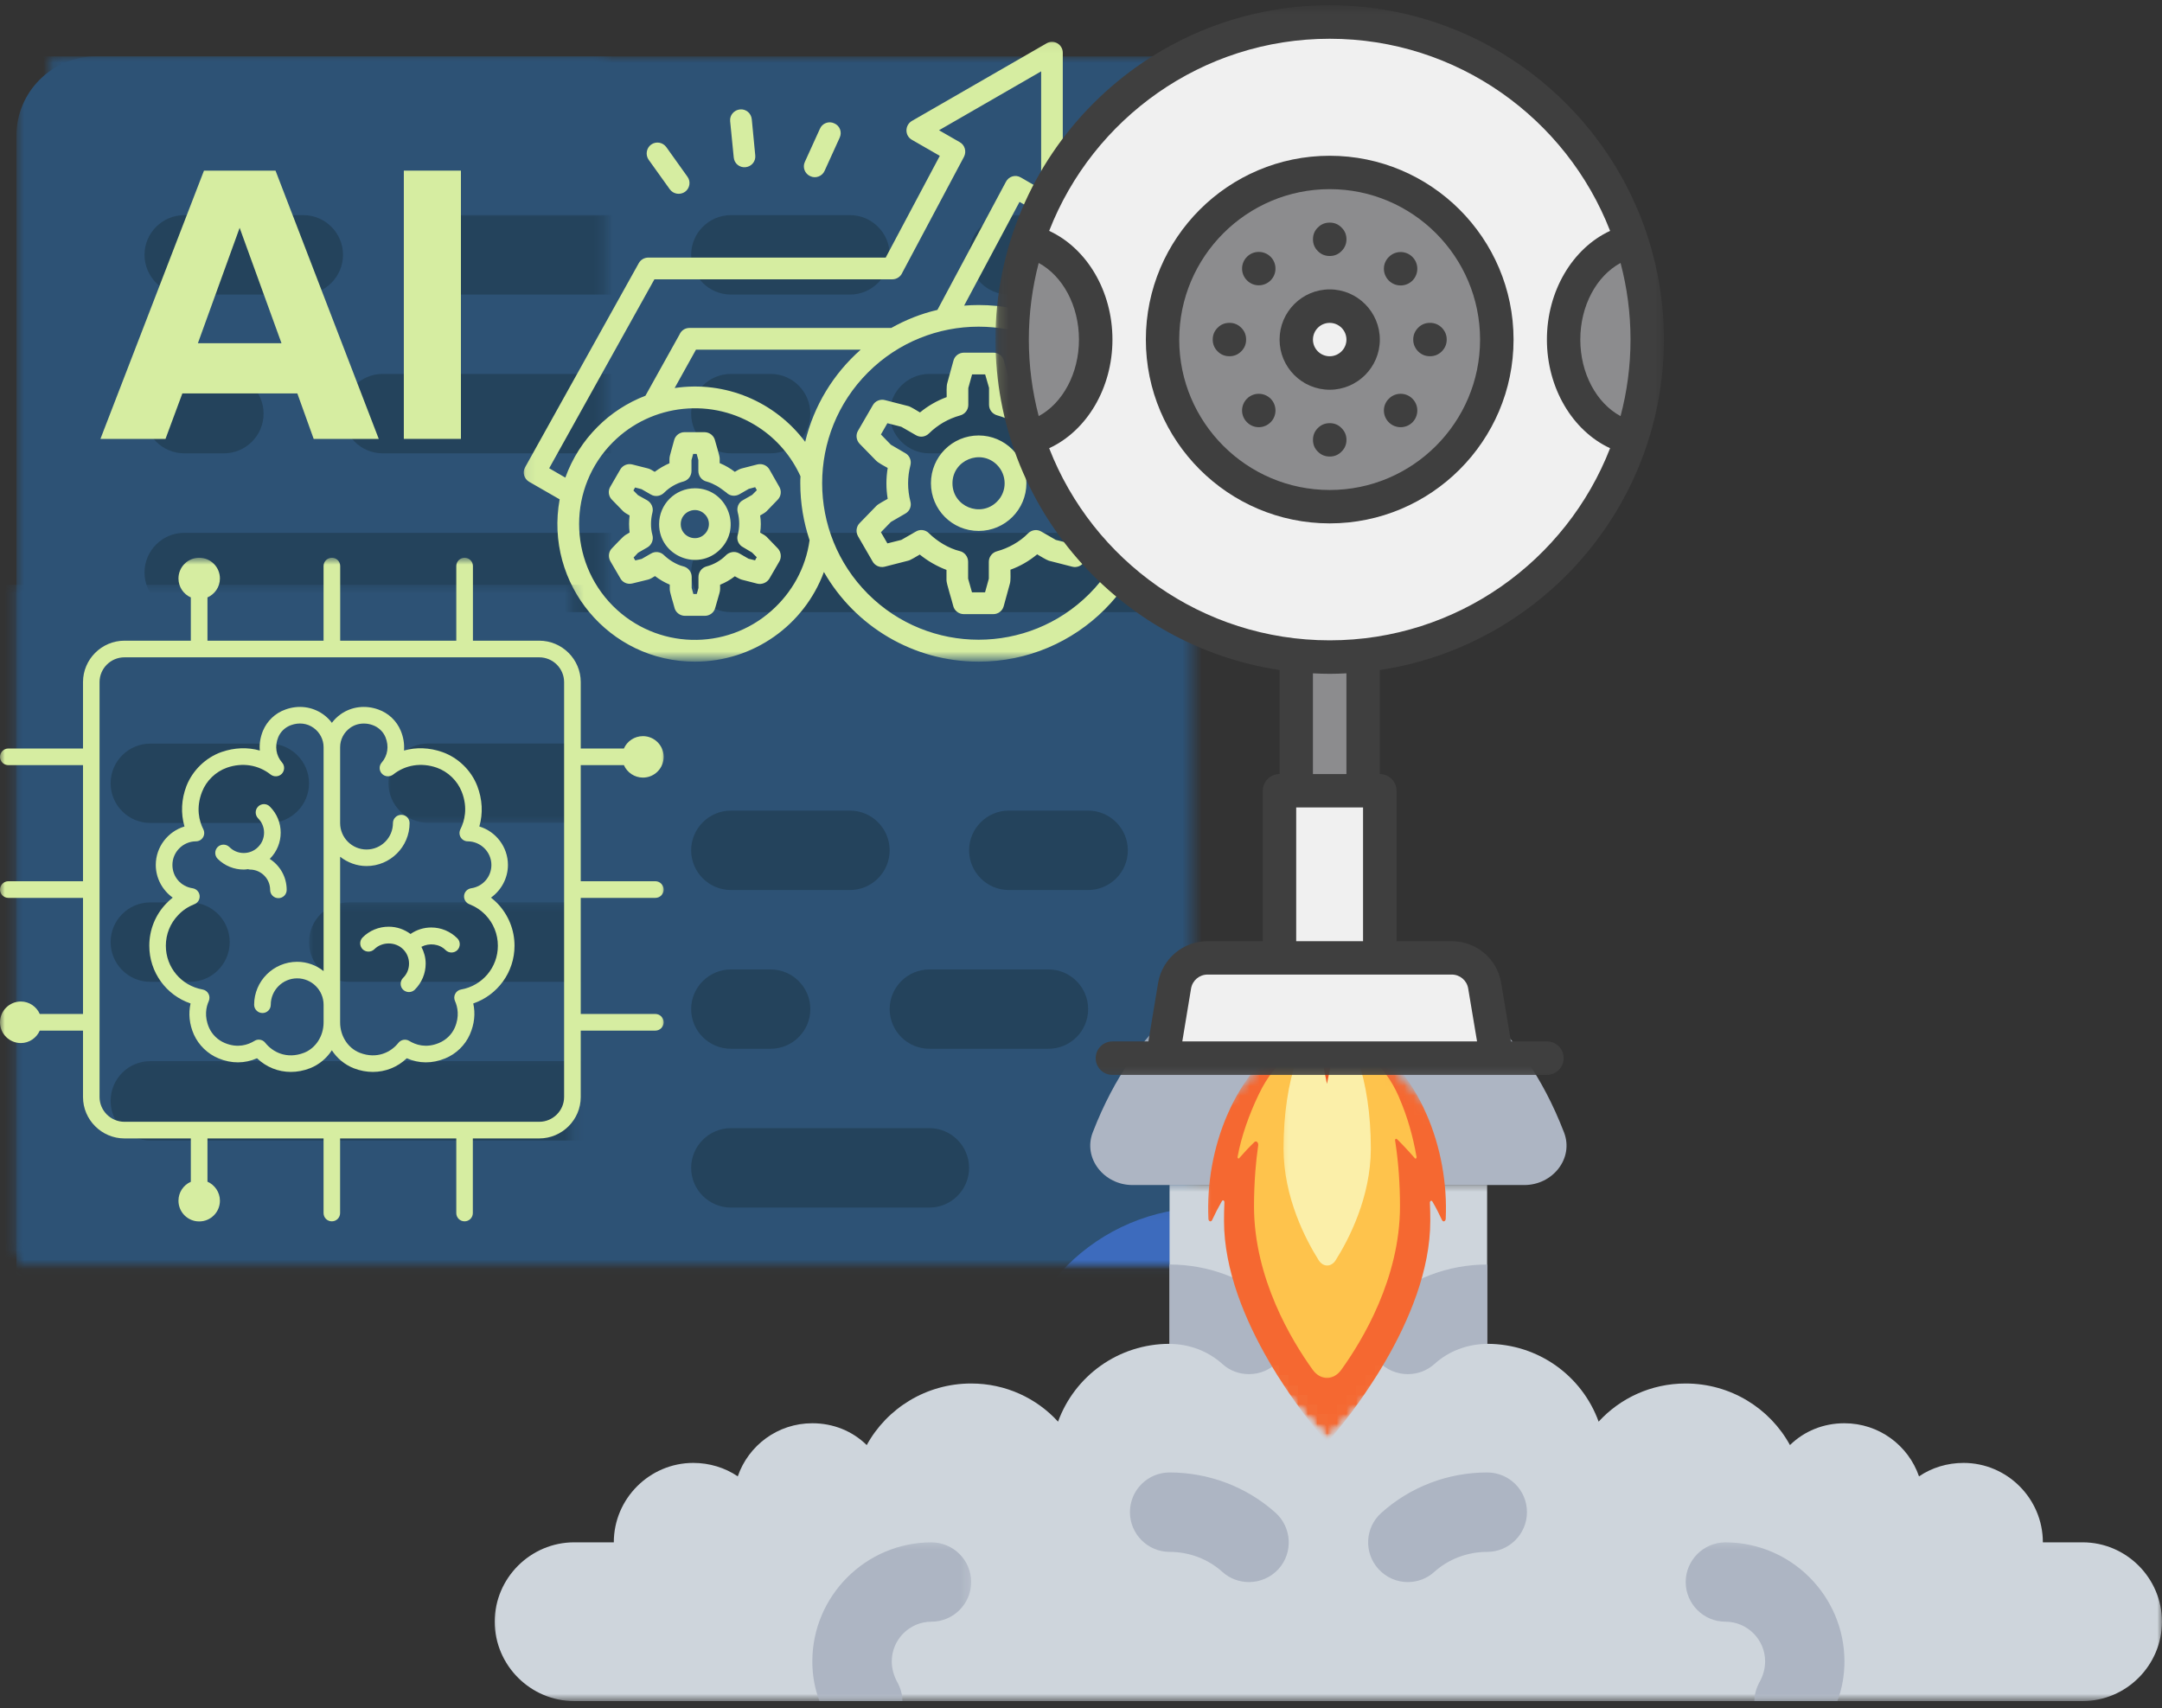 <svg width="224" height="177" viewBox="0 0 224 177" fill="none" xmlns="http://www.w3.org/2000/svg">
<rect x="0" y="0" width="224" height="177" fill="#333333" stroke="none"/>
<mask id="mask0_10383_37309" style="mask-type:luminance" maskUnits="userSpaceOnUse" x="1" y="5" width="123" height="127">
<path d="M1.699 5.843H123.517V131.037H1.699V5.843Z" fill="white"/>
</mask>
<g mask="url(#mask0_10383_37309)">
<path d="M9.928 145.687C5.385 145.687 1.699 142.001 1.699 137.458V14.072C1.699 9.529 5.385 5.843 9.928 5.843H145.652C150.195 5.843 153.881 9.529 153.881 14.072V137.458C153.881 142.001 150.195 145.687 145.652 145.687H9.928Z" fill="#2D5275"/>
</g>
<mask id="mask1_10383_37309" style="mask-type:luminance" maskUnits="userSpaceOnUse" x="103" y="125" width="21" height="7">
<path d="M103.355 125.063H123.509V131.041H103.355V125.063Z" fill="white"/>
</mask>
<g mask="url(#mask1_10383_37309)">
<path d="M131.985 150.452C122.817 152.383 115.621 159.094 110.923 164.875C108.786 167.56 104.512 166.032 104.512 162.625V145.724C104.512 134.326 113.721 125.116 125.078 125.116H125.821" fill="#3D6BBD"/>
</g>
<path d="M59.27 42.856C59.27 54.213 50.071 63.412 38.715 63.412C27.348 63.412 18.148 54.213 18.148 42.856C18.148 31.499 27.348 22.29 38.715 22.29C50.071 22.29 59.27 31.499 59.27 42.856Z" fill="#49C08E"/>
<path d="M59.27 104.55C59.27 115.907 50.071 125.116 38.715 125.116C27.348 125.116 18.148 115.907 18.148 104.55C18.148 93.193 27.348 83.984 38.715 83.984C50.071 83.984 59.27 93.193 59.27 104.55Z" fill="#49C08E"/>
<path d="M37.6 51.078C36.702 51.078 35.804 50.779 35.061 50.201L32.056 47.826C30.28 46.422 29.971 43.841 31.364 42.055C32.624 40.465 34.803 40.041 36.537 40.981L39.355 36.541C40.563 34.611 43.114 34.053 45.024 35.272C46.954 36.49 47.512 39.03 46.294 40.95L41.09 49.168C40.46 50.149 39.449 50.83 38.313 51.016C38.065 51.068 37.848 51.078 37.6 51.078Z" fill="white"/>
<path d="M37.6 112.777C36.702 112.777 35.804 112.467 35.061 111.889L32.056 109.514C30.28 108.12 29.971 105.529 31.364 103.743C32.624 102.153 34.803 101.74 36.537 102.669L39.355 98.24C40.563 96.309 43.114 95.741 45.024 96.97C46.954 98.188 47.512 100.728 46.294 102.638L41.09 110.867C40.46 111.847 39.449 112.519 38.313 112.715C38.065 112.756 37.848 112.777 37.6 112.777Z" fill="white"/>
<mask id="mask2_10383_37309" style="mask-type:luminance" maskUnits="userSpaceOnUse" x="98" y="21" width="26" height="12">
<path d="M98.07 21.971H123.51V32.543H98.07V21.971Z" fill="white"/>
</mask>
<g mask="url(#mask2_10383_37309)">
<path d="M137.419 30.516H104.515C102.254 30.516 100.406 28.668 100.406 26.396C100.406 24.135 102.254 22.287 104.515 22.287H137.419C139.691 22.287 141.539 24.135 141.539 26.396C141.539 28.668 139.691 30.516 137.419 30.516Z" fill="#24435C"/>
</g>
<path d="M88.066 30.519H75.729C73.457 30.519 71.609 28.671 71.609 26.399C71.609 24.138 73.457 22.29 75.729 22.29H88.066C90.328 22.29 92.175 24.138 92.175 26.399C92.175 28.671 90.328 30.519 88.066 30.519Z" fill="#24435C"/>
<mask id="mask3_10383_37309" style="mask-type:luminance" maskUnits="userSpaceOnUse" x="90" y="37" width="34" height="12">
<path d="M90.144 37.833H123.513V48.405H90.144V37.833Z" fill="white"/>
</mask>
<g mask="url(#mask3_10383_37309)">
<path d="M133.308 46.968H96.295C94.024 46.968 92.176 45.12 92.176 42.859C92.176 40.588 94.024 38.74 96.295 38.74H133.308C135.569 38.74 137.417 40.588 137.417 42.859C137.417 45.12 135.569 46.968 133.308 46.968Z" fill="#24435C"/>
</g>
<path d="M79.838 46.968H75.729C73.457 46.968 71.609 45.12 71.609 42.859C71.609 40.588 73.457 38.74 75.729 38.74H79.838C82.109 38.74 83.957 40.588 83.957 42.859C83.957 45.12 82.109 46.968 79.838 46.968Z" fill="#24435C"/>
<mask id="mask4_10383_37309" style="mask-type:luminance" maskUnits="userSpaceOnUse" x="69" y="53" width="55" height="12">
<path d="M69 53.687H123.513V64.259H69V53.687Z" fill="white"/>
</mask>
<g mask="url(#mask4_10383_37309)">
<path d="M120.974 63.422H75.733C73.461 63.422 71.613 61.585 71.613 59.313C71.613 57.052 73.461 55.204 75.733 55.204H120.974C123.235 55.204 125.083 57.052 125.083 59.313C125.083 61.585 123.235 63.422 120.974 63.422Z" fill="#24435C"/>
</g>
<path d="M112.744 92.212H104.515C102.254 92.212 100.406 90.364 100.406 88.103C100.406 85.832 102.254 83.984 104.515 83.984H112.744C115.005 83.984 116.853 85.832 116.853 88.103C116.853 90.364 115.005 92.212 112.744 92.212Z" fill="#24435C"/>
<path d="M88.066 92.212H75.729C73.457 92.212 71.609 90.364 71.609 88.103C71.609 85.832 73.457 83.984 75.729 83.984H88.066C90.328 83.984 92.175 85.832 92.175 88.103C92.175 90.364 90.328 92.212 88.066 92.212Z" fill="#24435C"/>
<path d="M108.633 108.659H96.295C94.024 108.659 92.176 106.821 92.176 104.55C92.176 102.288 94.024 100.44 96.295 100.44H108.633C110.894 100.44 112.742 102.288 112.742 104.55C112.742 106.821 110.894 108.659 108.633 108.659Z" fill="#24435C"/>
<path d="M79.838 108.659H75.729C73.457 108.659 71.609 106.821 71.609 104.55C71.609 102.288 73.457 100.44 75.729 100.44H79.838C82.109 100.44 83.957 102.288 83.957 104.55C83.957 106.821 82.109 108.659 79.838 108.659Z" fill="#24435C"/>
<path d="M96.295 125.112H75.729C73.457 125.112 71.609 123.264 71.609 121.003C71.609 118.732 73.457 116.884 75.729 116.884H96.295C98.556 116.884 100.404 118.732 100.404 121.003C100.404 123.264 98.556 125.112 96.295 125.112Z" fill="#24435C"/>
<mask id="mask5_10383_37309" style="mask-type:luminance" maskUnits="userSpaceOnUse" x="111" y="107" width="54" height="19">
<path d="M111.289 107.208H164.15V125.049H111.289V107.208Z" fill="white"/>
</mask>
<g mask="url(#mask5_10383_37309)">
<path d="M149.973 102.222C149.973 102.222 157.459 105.402 162.053 117.347C163.065 120 160.897 122.778 157.923 122.778H117.338C114.375 122.778 112.196 120 113.208 117.347C117.813 105.402 125.298 102.222 125.298 102.222" fill="#ADB5C3"/>
</g>
<mask id="mask6_10383_37309" style="mask-type:luminance" maskUnits="userSpaceOnUse" x="50" y="122" width="174" height="55">
<path d="M50.496 122.399H223.997V176.241H50.496V122.399Z" fill="white"/>
</mask>
<g mask="url(#mask6_10383_37309)">
<path d="M223.995 168.014C223.995 172.546 220.289 176.242 215.777 176.242H59.486C54.975 176.242 51.258 172.546 51.258 168.014C51.258 163.492 54.975 159.796 59.486 159.796H63.595C63.595 155.263 67.312 151.567 71.824 151.567C73.507 151.567 75.118 152.063 76.439 152.961C77.544 149.75 80.579 147.458 84.162 147.458C86.35 147.458 88.322 148.274 89.799 149.719C91.895 145.899 95.973 143.339 100.619 143.339C104.201 143.339 107.412 144.867 109.622 147.293C111.346 142.554 115.878 139.23 121.175 139.23V122.772H154.078V139.23C159.385 139.23 163.917 142.554 165.631 147.293C167.851 144.867 171.062 143.339 174.645 143.339C179.29 143.339 183.369 145.899 185.454 149.719C186.931 148.274 188.913 147.458 191.091 147.458C194.674 147.458 197.719 149.75 198.824 152.961C200.146 152.063 201.746 151.567 203.439 151.567C207.951 151.567 211.657 155.263 211.657 159.796H215.777C220.289 159.796 223.995 163.492 223.995 168.014Z" fill="#CED5DC"/>
</g>
<mask id="mask7_10383_37309" style="mask-type:luminance" maskUnits="userSpaceOnUse" x="132" y="107" width="11" height="5">
<path d="M132.43 107.208H143.002V111.834H132.43V107.208Z" fill="white"/>
</mask>
<g mask="url(#mask7_10383_37309)">
<path d="M137.635 110.446C135.364 110.446 133.516 108.598 133.516 106.337V73.433C133.516 71.172 135.364 69.324 137.635 69.324C139.896 69.324 141.744 71.172 141.744 73.433V106.337C141.744 108.598 139.896 110.446 137.635 110.446Z" fill="#3D6BBD"/>
</g>
<path d="M121.176 131.012C125.223 131.012 129.136 132.488 132.151 135.203C133.844 136.721 133.988 139.323 132.471 141.006C131.655 141.925 130.53 142.369 129.404 142.369C128.423 142.369 127.443 142.038 126.658 141.326C125.161 139.973 123.199 139.24 121.176 139.24V131.012Z" fill="#ADB5C3"/>
<path d="M129.408 163.913C128.427 163.913 127.446 163.573 126.662 162.871C125.165 161.518 123.203 160.785 121.179 160.785C118.918 160.785 117.07 158.937 117.07 156.666C117.07 154.384 118.918 152.557 121.179 152.557C125.227 152.557 129.14 154.033 132.154 156.728C133.847 158.256 133.992 160.857 132.474 162.551C131.659 163.449 130.533 163.913 129.408 163.913Z" fill="#ADB5C3"/>
<path d="M145.856 163.913C144.741 163.913 143.615 163.449 142.81 162.551C141.282 160.857 141.427 158.256 143.11 156.748C146.135 154.033 150.027 152.557 154.084 152.557C156.356 152.557 158.204 154.384 158.204 156.666C158.204 158.937 156.356 160.785 154.084 160.785C152.061 160.785 150.099 161.518 148.612 162.85C147.817 163.573 146.837 163.913 145.856 163.913Z" fill="#ADB5C3"/>
<path d="M154.084 139.24C152.06 139.24 150.098 139.973 148.612 141.326C147.817 142.038 146.836 142.369 145.855 142.369C144.74 142.369 143.615 141.925 142.789 141.006C141.281 139.323 141.426 136.721 143.109 135.203C146.134 132.488 150.036 131.012 154.084 131.012V139.24Z" fill="#ADB5C3"/>
<mask id="mask8_10383_37309" style="mask-type:luminance" maskUnits="userSpaceOnUse" x="82" y="159" width="19" height="18">
<path d="M82.211 159.409H100.712V176.248H82.211V159.409Z" fill="white"/>
</mask>
<g mask="url(#mask8_10383_37309)">
<path d="M100.621 163.908C100.621 166.169 98.773 168.017 96.502 168.017C94.241 168.017 92.393 169.865 92.393 172.136C92.393 172.869 92.599 173.582 92.919 174.191C93.291 174.852 93.497 175.513 93.497 176.246H84.907C84.401 174.934 84.164 173.53 84.164 172.136C84.164 165.353 89.708 159.799 96.502 159.799C98.773 159.799 100.621 161.647 100.621 163.908Z" fill="#ADB5C3"/>
</g>
<mask id="mask9_10383_37309" style="mask-type:luminance" maskUnits="userSpaceOnUse" x="172" y="159" width="22" height="18">
<path d="M172.082 159.409H193.226V176.248H172.082V159.409Z" fill="white"/>
</mask>
<g mask="url(#mask9_10383_37309)">
<path d="M191.099 172.136C191.099 173.53 190.862 174.934 190.366 176.246H181.766C181.766 175.513 181.983 174.852 182.344 174.191C182.674 173.582 182.881 172.869 182.881 172.136C182.881 169.865 181.033 168.017 178.761 168.017C176.5 168.017 174.652 166.169 174.652 163.908C174.652 161.647 176.5 159.799 178.761 159.799C185.565 159.799 191.099 165.353 191.099 172.136Z" fill="#ADB5C3"/>
</g>
<mask id="mask10_10383_37309" style="mask-type:luminance" maskUnits="userSpaceOnUse" x="5" y="5" width="58" height="71">
<path d="M5.164 5.843H62.681V75.213H5.164V5.843Z" fill="white"/>
</mask>
<g mask="url(#mask10_10383_37309)">
<path d="M-46.713 145.687C-51.266 145.687 -54.941 142.001 -54.941 137.458V14.072C-54.941 9.529 -51.266 5.843 -46.713 5.843H89.011C93.554 5.843 97.23 9.529 97.23 14.072V137.458C97.23 142.001 93.554 145.687 89.011 145.687H-46.713Z" fill="#2D5275"/>
</g>
<mask id="mask11_10383_37309" style="mask-type:luminance" maskUnits="userSpaceOnUse" x="42" y="21" width="21" height="12">
<path d="M42.57 21.971H62.682V32.543H42.57V21.971Z" fill="white"/>
</mask>
<g mask="url(#mask11_10383_37309)">
<path d="M80.778 30.516H47.875C45.614 30.516 43.766 28.668 43.766 26.396C43.766 24.135 45.614 22.287 47.875 22.287H80.778C83.04 22.287 84.888 24.135 84.888 26.396C84.888 28.668 83.04 30.516 80.778 30.516Z" fill="#24435C"/>
</g>
<path d="M31.43 30.519H19.092C16.821 30.519 14.973 28.671 14.973 26.399C14.973 24.138 16.821 22.29 19.092 22.29H31.43C33.691 22.29 35.539 24.138 35.539 26.399C35.539 28.671 33.691 30.519 31.43 30.519Z" fill="#24435C"/>
<mask id="mask12_10383_37309" style="mask-type:luminance" maskUnits="userSpaceOnUse" x="34" y="37" width="29" height="12">
<path d="M34.637 37.833H62.678V48.405H34.637V37.833Z" fill="white"/>
</mask>
<g mask="url(#mask12_10383_37309)">
<path d="M76.668 46.968H39.644C37.383 46.968 35.535 45.12 35.535 42.859C35.535 40.588 37.383 38.74 39.644 38.74H76.668C78.928 38.74 80.777 40.588 80.777 42.859C80.777 45.12 78.928 46.968 76.668 46.968Z" fill="#24435C"/>
</g>
<path d="M23.201 46.968H19.092C16.821 46.968 14.973 45.12 14.973 42.859C14.973 40.588 16.821 38.74 19.092 38.74H23.201C25.462 38.74 27.31 40.588 27.31 42.859C27.31 45.12 25.462 46.968 23.201 46.968Z" fill="#24435C"/>
<mask id="mask13_10383_37309" style="mask-type:luminance" maskUnits="userSpaceOnUse" x="13" y="53" width="50" height="12">
<path d="M13.5 53.687H62.685V64.259H13.5V53.687Z" fill="white"/>
</mask>
<g mask="url(#mask13_10383_37309)">
<path d="M64.334 63.422H19.092C16.821 63.422 14.973 61.585 14.973 59.313C14.973 57.052 16.821 55.204 19.092 55.204H64.334C66.595 55.204 68.443 57.052 68.443 59.313C68.443 61.585 66.595 63.422 64.334 63.422Z" fill="#24435C"/>
</g>
<mask id="mask14_10383_37309" style="mask-type:luminance" maskUnits="userSpaceOnUse" x="54" y="4" width="67" height="65">
<path d="M54.07 4.05H120.053V68.34H54.07V4.05Z" fill="white"/>
</mask>
<g mask="url(#mask14_10383_37309)">
<path d="M84.951 13.339C85.199 12.761 85.88 12.513 86.438 12.781C87.016 13.029 87.264 13.69 86.995 14.268L85.436 17.696C85.189 18.264 84.507 18.522 83.95 18.253C83.382 18.005 83.124 17.324 83.392 16.767L84.951 13.339ZM75.649 12.554C75.587 11.935 76.052 11.398 76.671 11.336C77.28 11.274 77.827 11.728 77.889 12.348L78.251 16.106C78.313 16.725 77.858 17.262 77.239 17.324C76.619 17.386 76.072 16.932 76.021 16.312L75.649 12.554ZM67.204 16.55C66.853 16.044 66.966 15.342 67.462 14.98C67.968 14.619 68.67 14.733 69.041 15.249L71.23 18.315C71.591 18.811 71.468 19.523 70.972 19.874C70.466 20.225 69.764 20.122 69.392 19.606L67.204 16.55ZM101.398 45.117C104.113 45.117 106.343 47.327 106.343 50.063C106.343 52.788 104.134 55.008 101.398 55.008C98.652 55.008 96.453 52.799 96.453 50.063C96.453 47.337 98.652 45.117 101.398 45.117ZM103.298 48.163C101.604 46.47 98.683 47.678 98.683 50.073C98.683 52.478 101.604 53.666 103.298 51.973C104.351 50.93 104.351 49.226 103.298 48.163ZM104.702 41.132C105.703 41.493 106.653 42.041 107.469 42.712C107.758 42.557 108.429 42.123 108.697 42.072L111.113 41.452C111.64 41.318 112.166 41.566 112.393 42.041L113.88 44.611C114.138 45.076 114.056 45.644 113.684 45.995L111.98 47.75C111.784 47.946 111.082 48.328 110.803 48.483C110.979 49.577 110.979 50.589 110.803 51.684C111.082 51.838 111.805 52.22 111.98 52.417L113.715 54.203C114.066 54.564 114.128 55.121 113.88 55.555L112.342 58.188C112.084 58.632 111.567 58.838 111.093 58.714L108.677 58.095C108.429 58.023 107.706 57.579 107.458 57.434C106.632 58.116 105.703 58.663 104.691 59.024C104.691 59.437 104.733 60.15 104.629 60.48L103.989 62.813C103.855 63.309 103.401 63.629 102.916 63.629H99.86C99.323 63.629 98.858 63.247 98.755 62.751C98.631 62.225 98.063 60.47 98.063 60.119V59.045C97.072 58.673 96.122 58.126 95.296 57.455C95.017 57.61 94.346 58.043 94.078 58.095L91.662 58.714C91.135 58.849 90.609 58.58 90.382 58.126L88.895 55.555C88.637 55.091 88.72 54.523 89.091 54.172L90.795 52.417C90.97 52.22 91.724 51.828 91.972 51.684C91.796 50.589 91.796 49.577 91.972 48.483C91.652 48.307 90.991 47.956 90.764 47.719L89.06 45.974C88.709 45.602 88.647 45.045 88.895 44.632L90.433 41.979C90.681 41.535 91.208 41.328 91.683 41.452L94.099 42.072C94.346 42.123 95.069 42.588 95.317 42.732C96.143 42.051 97.072 41.514 98.084 41.142C98.084 40.729 98.043 40.027 98.146 39.687L98.786 37.364C98.92 36.858 99.374 36.538 99.88 36.538H102.926C103.473 36.538 103.927 36.92 104.031 37.436C104.165 37.962 104.722 39.718 104.722 40.048V41.132H104.702ZM105.032 43.744C104.495 43.434 103.938 43.207 103.349 43.042C102.854 42.918 102.472 42.484 102.472 41.937V40.182L102.069 38.788H100.717L100.324 40.203V41.948C100.324 42.453 99.984 42.908 99.478 43.042C98.249 43.383 97.144 44.023 96.246 44.911C95.885 45.262 95.348 45.355 94.894 45.086L93.386 44.219L91.941 43.847L91.27 45.014L92.302 46.077L93.789 46.945C94.222 47.172 94.46 47.709 94.326 48.204C94.006 49.433 94.006 50.723 94.326 51.962C94.46 52.427 94.253 52.964 93.799 53.212L92.302 54.079L91.27 55.142L91.941 56.298L93.386 55.937L94.894 55.07C95.317 54.812 95.874 54.874 96.246 55.245C97.072 56.071 98.29 56.815 99.426 57.093C99.921 57.197 100.304 57.661 100.304 58.198V59.953L100.706 61.368H102.059L102.451 59.953V58.198C102.451 57.703 102.792 57.248 103.298 57.114C104.454 56.804 105.683 56.123 106.498 55.276C106.86 54.905 107.427 54.801 107.882 55.07L109.389 55.937L110.834 56.298L111.505 55.142L110.463 54.079L109.017 53.253C108.553 53.015 108.284 52.489 108.429 51.962C108.739 50.765 108.77 49.433 108.429 48.235C108.295 47.75 108.491 47.223 108.945 46.955L110.463 46.088L111.495 45.024L110.814 43.868L109.368 44.229L107.933 45.076C107.489 45.355 106.901 45.303 106.519 44.921C106.085 44.456 105.579 44.075 105.032 43.744ZM101.398 31.603C111.598 31.603 119.868 39.872 119.868 50.073C119.868 60.273 111.598 68.554 101.398 68.554C94.625 68.554 88.585 64.888 85.364 59.262C83.32 64.785 78.034 68.554 72.004 68.554C63.094 68.554 56.394 60.48 57.984 51.735L54.825 49.918C54.288 49.608 54.102 48.927 54.412 48.4L66.181 27.266C66.388 26.895 66.77 26.688 67.173 26.688H91.765L97.371 16.147L94.481 14.485C93.727 14.062 93.727 12.967 94.491 12.523L108.429 4.491C109.182 4.047 110.112 4.604 110.112 5.461V21.567C110.112 22.404 109.193 23.023 108.357 22.497L105.631 20.917L99.891 31.665C100.376 31.623 100.882 31.603 101.398 31.603ZM83.877 55.968C83.258 54.11 82.917 52.138 82.917 50.073C82.917 49.846 82.917 49.588 82.938 49.35C81.998 47.275 80.491 45.51 78.612 44.281C73.853 41.142 67.524 41.793 63.507 45.809C58.831 50.486 58.831 58.085 63.507 62.782C67.999 67.273 75.205 67.49 79.944 63.267C82.04 61.409 83.485 58.849 83.877 55.968ZM83.423 45.778C84.321 42.02 86.355 38.716 89.174 36.228H72.108L69.898 40.203C75.153 39.418 80.305 41.617 83.423 45.778ZM92.343 33.977C93.809 33.151 95.42 32.501 97.124 32.108L104.196 18.883C104.495 18.264 105.208 18.057 105.765 18.387L107.871 19.606V7.392L97.289 13.494L99.426 14.722C99.963 15.011 100.159 15.693 99.88 16.24L93.489 28.247C93.324 28.65 92.911 28.939 92.457 28.939H67.802L56.9 48.514L58.572 49.484C59.295 47.481 60.441 45.685 61.917 44.219C63.311 42.815 65.004 41.721 66.873 40.998L70.414 34.638C70.59 34.235 70.982 33.977 71.437 33.977H92.343ZM112.858 38.592C106.529 32.263 96.256 32.263 89.927 38.592C83.599 44.921 83.599 55.194 89.927 61.533C96.256 67.862 106.529 67.862 112.858 61.533C119.187 55.194 119.187 44.942 112.858 38.592ZM72.004 50.589C75.277 50.589 76.95 54.595 74.617 56.918C72.293 59.251 68.288 57.599 68.288 54.306C68.288 52.241 69.95 50.589 72.004 50.589ZM73.016 53.273C72.108 52.355 70.528 53.005 70.528 54.306C70.528 55.596 72.108 56.247 73.016 55.328C73.594 54.76 73.594 53.831 73.016 53.273ZM74.606 47.998C75.153 48.225 75.67 48.535 76.134 48.886C76.341 48.762 76.619 48.586 76.847 48.535L78.457 48.122C78.994 47.987 79.52 48.235 79.758 48.71L80.739 50.434C80.997 50.868 80.925 51.415 80.584 51.766L79.417 52.974C79.252 53.139 78.963 53.284 78.757 53.408C78.85 54.038 78.85 54.554 78.757 55.184C78.963 55.297 79.252 55.452 79.417 55.607L80.584 56.815C80.945 57.197 80.997 57.785 80.718 58.219L80.233 59.055L79.717 59.943C79.459 60.377 78.932 60.583 78.457 60.47L76.847 60.057C76.619 59.995 76.361 59.819 76.134 59.706C75.67 60.067 75.153 60.366 74.606 60.583C74.606 60.883 74.637 61.141 74.544 61.44L74.1 62.989C73.976 63.484 73.512 63.804 73.026 63.804H70.972C70.425 63.804 69.971 63.422 69.867 62.916C69.764 62.483 69.392 61.378 69.392 61.058V60.573C68.845 60.346 68.339 60.046 67.864 59.685C67.658 59.809 67.379 59.995 67.162 60.046L65.521 60.449C64.994 60.583 64.468 60.335 64.24 59.86L63.239 58.147C62.981 57.682 63.063 57.114 63.435 56.773C63.724 56.484 64.55 55.566 64.819 55.421L65.232 55.173C65.159 54.554 65.159 54.017 65.232 53.408C64.984 53.253 64.726 53.139 64.54 52.943L63.394 51.766C63.032 51.405 62.981 50.837 63.229 50.434L64.261 48.648C64.519 48.204 65.035 47.998 65.51 48.122L67.142 48.535C67.358 48.586 67.627 48.762 67.833 48.886C68.308 48.535 68.825 48.225 69.361 47.998C69.361 47.688 69.341 47.43 69.423 47.151L69.847 45.602C69.981 45.097 70.435 44.776 70.92 44.776H72.985C73.532 44.776 73.987 45.158 74.09 45.664C74.193 46.088 74.565 47.192 74.565 47.513V47.998H74.606ZM74.265 50.341C73.945 50.166 73.605 50.001 73.233 49.897C72.737 49.794 72.355 49.34 72.355 48.793V47.667L72.18 47.027H71.819L71.643 47.667V48.793C71.643 49.299 71.313 49.753 70.807 49.887C70.084 50.073 69.341 50.507 68.825 51.033C68.463 51.405 67.895 51.508 67.441 51.24L66.471 50.682L65.799 50.507L65.624 50.816L66.099 51.301L67.059 51.838C67.493 52.096 67.73 52.613 67.596 53.108C67.41 53.841 67.389 54.688 67.596 55.431C67.73 55.916 67.524 56.453 67.08 56.712L66.109 57.269L65.645 57.765L65.82 58.064L66.481 57.909L67.451 57.352C67.875 57.093 68.442 57.156 68.804 57.527C69.32 58.023 70.074 58.498 70.776 58.673C71.282 58.787 71.664 59.231 71.664 59.778V60.913L71.839 61.543H72.19L72.366 60.913V59.778C72.366 59.272 72.707 58.818 73.202 58.684C73.925 58.498 74.678 58.085 75.205 57.538C75.566 57.176 76.134 57.073 76.588 57.331L77.559 57.889L78.23 58.054L78.313 57.889L78.406 57.734L77.92 57.248L77.022 56.712C76.547 56.484 76.279 55.947 76.434 55.421C76.64 54.657 76.64 53.841 76.434 53.077C76.31 52.592 76.506 52.076 76.96 51.828L77.931 51.271L78.416 50.785L78.24 50.476L77.58 50.651L76.609 51.209C76.175 51.456 75.618 51.405 75.257 51.033C74.926 50.785 74.617 50.548 74.265 50.341Z" fill="#D6EDA1"/>
</g>
<mask id="mask15_10383_37309" style="mask-type:luminance" maskUnits="userSpaceOnUse" x="124" y="103" width="27" height="49">
<path d="M124.5 103.899H150.93V151.474H124.5V103.899Z" fill="white"/>
</mask>
<g mask="url(#mask15_10383_37309)">
<mask id="mask16_10383_37309" style="mask-type:luminance" maskUnits="userSpaceOnUse" x="114" y="103" width="48" height="48">
<path d="M114.449 126.357L137.173 103.633L161.105 127.554L138.371 150.289L114.449 126.357Z" fill="white"/>
</mask>
<g mask="url(#mask16_10383_37309)">
<mask id="mask17_10383_37309" style="mask-type:luminance" maskUnits="userSpaceOnUse" x="113" y="101" width="49" height="49">
<path d="M113.676 125.585L137.608 101.663L161.529 125.585L137.608 149.517L113.676 125.585Z" fill="white"/>
</mask>
<g mask="url(#mask17_10383_37309)">
<mask id="mask18_10383_37309" style="mask-type:luminance" maskUnits="userSpaceOnUse" x="75" y="24" width="125" height="126">
<path d="M75.297 87.203L137.501 24.998L199.706 87.203L137.501 149.418L75.297 87.203Z" fill="white"/>
</mask>
<g mask="url(#mask18_10383_37309)">
<mask id="mask19_10383_37309" style="mask-type:luminance" maskUnits="userSpaceOnUse" x="114" y="103" width="47" height="47">
<path d="M114.367 126.272L137.504 103.135L160.734 126.375L137.597 149.512L114.367 126.272Z" fill="white"/>
</mask>
<g mask="url(#mask19_10383_37309)">
<mask id="mask20_10383_37309" style="mask-type:luminance" maskUnits="userSpaceOnUse" x="114" y="103" width="47" height="47">
<path d="M114.367 126.271L137.504 103.134L160.641 126.282L137.504 149.418L114.367 126.271Z" fill="white"/>
</mask>
<g mask="url(#mask20_10383_37309)">
<path d="M140.632 107.005C139.64 106.427 138.587 106.117 137.503 106.117C136.409 106.107 135.345 106.417 134.354 107.005L134.334 107.016C134.323 107.026 134.303 107.026 134.292 107.036C127.85 110.856 124.866 119.106 125.197 126.271C125.207 126.549 125.465 126.642 125.579 126.415C125.909 125.703 126.25 125.052 126.601 124.443C126.694 124.288 126.869 124.381 126.859 124.577C126.828 125.207 126.817 125.847 126.817 126.487C126.817 136.76 135.707 147.394 137.276 149.18C137.4 149.325 137.606 149.325 137.73 149.18C139.289 147.405 148.189 136.76 148.189 126.487C148.189 125.858 148.179 125.238 148.148 124.619C148.137 124.423 148.323 124.33 148.406 124.485C148.757 125.083 149.087 125.723 149.407 126.415C149.521 126.642 149.779 126.549 149.789 126.271C150.12 119.085 147.115 110.805 140.632 107.005Z" fill="#F56831"/>
</g>
</g>
</g>
</g>
</g>
</g>
<mask id="mask21_10383_37309" style="mask-type:luminance" maskUnits="userSpaceOnUse" x="127" y="106" width="22" height="38">
<path d="M127.148 106.545H148.293V143.548H127.148V106.545Z" fill="white"/>
</mask>
<g mask="url(#mask21_10383_37309)">
<mask id="mask22_10383_37309" style="mask-type:luminance" maskUnits="userSpaceOnUse" x="114" y="103" width="48" height="48">
<path d="M114.449 126.376L137.173 103.652L161.105 127.574L138.371 150.308L114.449 126.376Z" fill="white"/>
</mask>
<g mask="url(#mask22_10383_37309)">
<mask id="mask23_10383_37309" style="mask-type:luminance" maskUnits="userSpaceOnUse" x="113" y="101" width="49" height="49">
<path d="M113.672 125.626L137.604 101.705L161.525 125.626L137.604 149.558L113.672 125.626Z" fill="white"/>
</mask>
<g mask="url(#mask23_10383_37309)">
<mask id="mask24_10383_37309" style="mask-type:luminance" maskUnits="userSpaceOnUse" x="75" y="25" width="125" height="125">
<path d="M75.289 87.237L137.493 25.032L199.698 87.237L137.493 149.451L75.289 87.237Z" fill="white"/>
</mask>
<g mask="url(#mask24_10383_37309)">
<path d="M144.575 118.368C144.885 120.423 145.05 122.653 145.05 124.976C145.05 132.43 141.168 138.862 138.969 141.918C138.153 143.043 136.821 143.043 136.006 141.918C133.807 138.862 129.925 132.43 129.925 124.976C129.925 123.716 129.976 122.477 130.069 121.29C130.142 120.392 130.234 119.525 130.358 118.678C130.4 118.368 130.152 118.141 129.966 118.327C129.429 118.843 128.903 119.401 128.386 119.999C128.314 120.082 128.201 119.989 128.221 119.865C128.624 117.656 129.45 115.415 130.389 113.443C130.42 113.371 130.451 113.309 130.493 113.237C132.031 110.036 134.612 108.013 137.41 107.93C137.493 107.92 137.575 107.92 137.658 107.92C137.74 107.92 137.823 107.92 137.916 107.93C140.796 108.023 143.429 110.212 144.916 113.598C144.947 113.681 144.988 113.764 145.019 113.856C145.783 115.632 146.382 117.645 146.764 119.865C146.784 119.999 146.671 120.092 146.599 120.01C145.897 119.194 144.864 118.12 144.72 118.007C144.689 117.976 144.513 117.955 144.544 118.182C144.554 118.244 144.565 118.306 144.575 118.368Z" fill="#FEC34C"/>
</g>
</g>
</g>
</g>
<mask id="mask25_10383_37309" style="mask-type:luminance" maskUnits="userSpaceOnUse" x="132" y="103" width="11" height="30">
<path d="M132.43 103.899H143.002V132.972H132.43V103.899Z" fill="white"/>
</mask>
<g mask="url(#mask25_10383_37309)">
<mask id="mask26_10383_37309" style="mask-type:luminance" maskUnits="userSpaceOnUse" x="114" y="103" width="48" height="48">
<path d="M114.449 126.357L137.173 103.633L161.105 127.554L138.371 150.289L114.449 126.357Z" fill="white"/>
</mask>
<g mask="url(#mask26_10383_37309)">
<mask id="mask27_10383_37309" style="mask-type:luminance" maskUnits="userSpaceOnUse" x="113" y="101" width="49" height="49">
<path d="M113.676 125.585L137.608 101.663L161.529 125.585L137.608 149.517L113.676 125.585Z" fill="white"/>
</mask>
<g mask="url(#mask27_10383_37309)">
<mask id="mask28_10383_37309" style="mask-type:luminance" maskUnits="userSpaceOnUse" x="75" y="24" width="125" height="126">
<path d="M75.297 87.203L137.501 24.998L199.706 87.203L137.501 149.418L75.297 87.203Z" fill="white"/>
</mask>
<g mask="url(#mask28_10383_37309)">
<path d="M142.029 118.983C142.029 124.073 139.706 128.471 138.394 130.557C137.93 131.3 137.083 131.3 136.619 130.557C135.307 128.471 132.984 124.073 132.984 118.983C132.984 111.88 135.008 106.119 137.506 106.119C140.005 106.119 142.029 111.88 142.029 118.983Z" fill="#FBEFA9"/>
</g>
</g>
</g>
</g>
<mask id="mask29_10383_37309" style="mask-type:luminance" maskUnits="userSpaceOnUse" x="113" y="101" width="49" height="9">
<path d="M113.93 101.27H161.504V109.199H113.93V101.27Z" fill="white"/>
</mask>
<g mask="url(#mask29_10383_37309)">
<mask id="mask30_10383_37309" style="mask-type:luminance" maskUnits="userSpaceOnUse" x="114" y="103" width="48" height="48">
<path d="M114.449 126.373L137.173 103.649L161.105 127.571L138.371 150.305L114.449 126.373Z" fill="white"/>
</mask>
<g mask="url(#mask30_10383_37309)">
<mask id="mask31_10383_37309" style="mask-type:luminance" maskUnits="userSpaceOnUse" x="113" y="101" width="49" height="49">
<path d="M113.672 125.607L137.604 101.685L161.525 125.607L137.604 149.539L113.672 125.607Z" fill="white"/>
</mask>
<g mask="url(#mask31_10383_37309)">
<mask id="mask32_10383_37309" style="mask-type:luminance" maskUnits="userSpaceOnUse" x="75" y="25" width="125" height="125">
<path d="M75.289 87.231L137.493 25.026L199.698 87.231L137.493 149.446L75.289 87.231Z" fill="white"/>
</mask>
<g mask="url(#mask32_10383_37309)">
<mask id="mask33_10383_37309" style="mask-type:luminance" maskUnits="userSpaceOnUse" x="92" y="25" width="91" height="91">
<path d="M92.164 70.354L137.498 25.03L182.822 70.354L137.498 115.688L92.164 70.354Z" fill="white"/>
</mask>
<g mask="url(#mask33_10383_37309)">
<mask id="mask34_10383_37309" style="mask-type:luminance" maskUnits="userSpaceOnUse" x="92" y="25" width="91" height="91">
<path d="M92.164 70.357L137.488 25.033L182.822 70.368L137.498 115.692L92.164 70.357Z" fill="white"/>
</mask>
<g mask="url(#mask34_10383_37309)">
<path d="M160.684 67.529C160.684 82.86 156.183 96.292 149.451 103.674C147.397 105.925 145.136 107.608 142.73 108.62H132.241C129.825 107.608 127.564 105.904 125.509 103.643C118.788 96.261 114.297 82.85 114.297 67.529C114.297 49.347 128.421 33.861 134.626 27.935C135.08 27.501 135.596 27.191 136.154 27.005C136.277 26.964 136.401 26.923 136.536 26.892C136.567 26.892 136.598 26.881 136.629 26.871C137.165 26.758 137.723 26.758 138.26 26.851C138.291 26.861 138.322 26.871 138.353 26.871C139.086 27.026 139.777 27.387 140.356 27.935C143.412 30.856 148.398 36.101 152.662 42.843C157.05 49.781 160.684 58.309 160.684 67.529Z" fill="#F2F2F2"/>
</g>
</g>
</g>
</g>
</g>
</g>
<mask id="mask35_10383_37309" style="mask-type:luminance" maskUnits="userSpaceOnUse" x="124" y="101" width="27" height="9">
<path d="M124.5 101.27H150.93V109.199H124.5V101.27Z" fill="white"/>
</mask>
<g mask="url(#mask35_10383_37309)">
<mask id="mask36_10383_37309" style="mask-type:luminance" maskUnits="userSpaceOnUse" x="114" y="103" width="48" height="48">
<path d="M114.449 126.373L137.173 103.649L161.105 127.571L138.371 150.305L114.449 126.373Z" fill="white"/>
</mask>
<g mask="url(#mask36_10383_37309)">
<mask id="mask37_10383_37309" style="mask-type:luminance" maskUnits="userSpaceOnUse" x="113" y="101" width="49" height="49">
<path d="M113.676 125.607L137.608 101.685L161.529 125.607L137.608 149.539L113.676 125.607Z" fill="white"/>
</mask>
<g mask="url(#mask37_10383_37309)">
<mask id="mask38_10383_37309" style="mask-type:luminance" maskUnits="userSpaceOnUse" x="75" y="25" width="125" height="125">
<path d="M75.297 87.231L137.501 25.026L199.706 87.231L137.501 149.446L75.297 87.231Z" fill="white"/>
</mask>
<g mask="url(#mask38_10383_37309)">
<path d="M149.462 103.666C147.407 105.917 145.146 107.6 142.741 108.611H132.251C129.835 107.6 127.574 105.896 125.52 103.635C129.174 102.375 133.211 101.673 137.444 101.673C141.718 101.673 145.786 102.386 149.462 103.666Z" fill="#4D4D4D"/>
</g>
</g>
</g>
</g>
<mask id="mask39_10383_37309" style="mask-type:luminance" maskUnits="userSpaceOnUse" x="135" y="101" width="27" height="3">
<path d="M135.074 101.27H161.505V103.913H135.074V101.27Z" fill="white"/>
</mask>
<g mask="url(#mask39_10383_37309)">
<mask id="mask40_10383_37309" style="mask-type:luminance" maskUnits="userSpaceOnUse" x="114" y="103" width="48" height="48">
<path d="M114.449 126.373L137.173 103.649L161.105 127.571L138.371 150.305L114.449 126.373Z" fill="white"/>
</mask>
<g mask="url(#mask40_10383_37309)">
<mask id="mask41_10383_37309" style="mask-type:luminance" maskUnits="userSpaceOnUse" x="113" y="101" width="49" height="49">
<path d="M113.672 125.607L137.604 101.685L161.525 125.607L137.604 149.539L113.672 125.607Z" fill="white"/>
</mask>
<g mask="url(#mask41_10383_37309)">
<mask id="mask42_10383_37309" style="mask-type:luminance" maskUnits="userSpaceOnUse" x="75" y="25" width="125" height="125">
<path d="M75.289 87.231L137.493 25.026L199.698 87.231L137.493 149.446L75.289 87.231Z" fill="white"/>
</mask>
<g mask="url(#mask42_10383_37309)">
<path d="M149.455 103.659C146.286 102.554 142.838 101.873 139.214 101.708C139.214 101.687 139.214 101.677 139.214 101.656L141.413 101.604C143.168 100.81 144.82 99.622 146.348 98.094C146.719 97.722 147.091 97.33 147.453 96.917C153.441 90 157.261 77.59 156.91 63.538C156.703 55.093 153.183 47.37 149.001 41.114C148.867 40.907 148.733 40.711 148.599 40.515C150.054 41.166 151.417 41.94 152.666 42.828C154.494 45.719 156.197 48.888 157.55 52.275C157.56 52.285 157.56 52.285 157.56 52.295C159.46 57.014 160.688 62.145 160.688 67.513C160.688 72.077 160.286 76.475 159.553 80.594C159.388 81.503 159.202 82.412 159.006 83.289C157.385 90.588 154.68 96.876 151.242 101.481C150.663 102.255 150.065 102.978 149.455 103.659ZM136.653 26.856C136.488 26.887 136.333 26.928 136.178 26.98C136.178 26.98 136.178 26.98 136.168 26.98C136.282 26.949 136.385 26.918 136.498 26.887C136.509 26.887 136.519 26.887 136.54 26.877C136.571 26.877 136.602 26.866 136.633 26.856C136.633 26.856 136.643 26.856 136.653 26.856Z" fill="#E0E0E0"/>
</g>
</g>
</g>
</g>
<mask id="mask43_10383_37309" style="mask-type:luminance" maskUnits="userSpaceOnUse" x="137" y="101" width="14" height="9">
<path d="M137.719 101.27H150.934V109.199H137.719V101.27Z" fill="white"/>
</mask>
<g mask="url(#mask43_10383_37309)">
<mask id="mask44_10383_37309" style="mask-type:luminance" maskUnits="userSpaceOnUse" x="114" y="103" width="48" height="48">
<path d="M114.441 126.373L137.165 103.649L161.097 127.571L138.363 150.305L114.441 126.373Z" fill="white"/>
</mask>
<g mask="url(#mask44_10383_37309)">
<mask id="mask45_10383_37309" style="mask-type:luminance" maskUnits="userSpaceOnUse" x="113" y="101" width="49" height="49">
<path d="M113.664 125.607L137.596 101.685L161.518 125.607L137.596 149.539L113.664 125.607Z" fill="white"/>
</mask>
<g mask="url(#mask45_10383_37309)">
<mask id="mask46_10383_37309" style="mask-type:luminance" maskUnits="userSpaceOnUse" x="75" y="25" width="125" height="125">
<path d="M75.285 87.231L137.49 25.026L199.694 87.231L137.49 149.446L75.285 87.231Z" fill="white"/>
</mask>
<g mask="url(#mask46_10383_37309)">
<path d="M148.638 104.503C146.821 106.32 144.86 107.703 142.795 108.581C142.784 108.591 142.784 108.591 142.784 108.591C142.764 108.602 142.743 108.602 142.722 108.612H138.18C138.5 106.805 138.871 104.431 139.202 101.715C142.826 101.881 146.274 102.562 149.444 103.667C149.175 103.956 148.907 104.234 148.638 104.503Z" fill="#474747"/>
</g>
</g>
</g>
</g>
<mask id="mask47_10383_37309" style="mask-type:luminance" maskUnits="userSpaceOnUse" x="124" y="101" width="14" height="9">
<path d="M124.5 101.27H137.715V109.199H124.5V101.27Z" fill="white"/>
</mask>
<g mask="url(#mask47_10383_37309)">
<mask id="mask48_10383_37309" style="mask-type:luminance" maskUnits="userSpaceOnUse" x="114" y="103" width="48" height="48">
<path d="M114.449 126.373L137.173 103.649L161.105 127.571L138.371 150.305L114.449 126.373Z" fill="white"/>
</mask>
<g mask="url(#mask48_10383_37309)">
<mask id="mask49_10383_37309" style="mask-type:luminance" maskUnits="userSpaceOnUse" x="113" y="101" width="49" height="49">
<path d="M113.676 125.607L137.608 101.685L161.529 125.607L137.608 149.539L113.676 125.607Z" fill="white"/>
</mask>
<g mask="url(#mask49_10383_37309)">
<mask id="mask50_10383_37309" style="mask-type:luminance" maskUnits="userSpaceOnUse" x="75" y="25" width="125" height="125">
<path d="M75.297 87.231L137.501 25.026L199.706 87.231L137.501 149.446L75.297 87.231Z" fill="white"/>
</mask>
<g mask="url(#mask50_10383_37309)">
<path d="M136.794 108.607H132.251C130.155 107.73 128.173 106.336 126.345 104.509C126.067 104.22 125.788 103.93 125.52 103.631C128.359 102.65 131.435 102.01 134.657 101.773L135.782 101.742C136.112 104.467 136.484 106.821 136.794 108.607Z" fill="#474747"/>
</g>
</g>
</g>
</g>
<mask id="mask51_10383_37309" style="mask-type:luminance" maskUnits="userSpaceOnUse" x="135" y="101" width="6" height="14">
<path d="M135.074 101.27H140.36V114.485H135.074V101.27Z" fill="white"/>
</mask>
<g mask="url(#mask51_10383_37309)">
<mask id="mask52_10383_37309" style="mask-type:luminance" maskUnits="userSpaceOnUse" x="114" y="103" width="48" height="48">
<path d="M114.449 126.373L137.173 103.649L161.105 127.571L138.371 150.305L114.449 126.373Z" fill="white"/>
</mask>
<g mask="url(#mask52_10383_37309)">
<mask id="mask53_10383_37309" style="mask-type:luminance" maskUnits="userSpaceOnUse" x="113" y="101" width="49" height="49">
<path d="M113.672 125.607L137.604 101.685L161.525 125.607L137.604 149.539L113.672 125.607Z" fill="white"/>
</mask>
<g mask="url(#mask53_10383_37309)">
<mask id="mask54_10383_37309" style="mask-type:luminance" maskUnits="userSpaceOnUse" x="75" y="25" width="125" height="125">
<path d="M75.289 87.231L137.493 25.026L199.698 87.231L137.493 149.446L75.289 87.231Z" fill="white"/>
</mask>
<g mask="url(#mask54_10383_37309)">
<path d="M139.735 96.517C139.033 105.283 137.484 112.293 137.484 112.293C137.484 112.293 135.967 105.417 135.234 96.517C134.532 87.824 136.245 80.742 137.484 80.742C138.723 80.742 140.437 87.824 139.735 96.517Z" fill="#F15A24"/>
</g>
</g>
</g>
</g>
<mask id="mask55_10383_37309" style="mask-type:luminance" maskUnits="userSpaceOnUse" x="135" y="101" width="6" height="9">
<path d="M135.074 101.27H140.36V109.199H135.074V101.27Z" fill="white"/>
</mask>
<g mask="url(#mask55_10383_37309)">
<mask id="mask56_10383_37309" style="mask-type:luminance" maskUnits="userSpaceOnUse" x="114" y="103" width="48" height="48">
<path d="M114.449 126.373L137.173 103.649L161.105 127.571L138.371 150.305L114.449 126.373Z" fill="white"/>
</mask>
<g mask="url(#mask56_10383_37309)">
<mask id="mask57_10383_37309" style="mask-type:luminance" maskUnits="userSpaceOnUse" x="113" y="101" width="49" height="49">
<path d="M113.672 125.607L137.604 101.685L161.525 125.607L137.604 149.539L113.672 125.607Z" fill="white"/>
</mask>
<g mask="url(#mask57_10383_37309)">
<mask id="mask58_10383_37309" style="mask-type:luminance" maskUnits="userSpaceOnUse" x="75" y="25" width="125" height="125">
<path d="M75.289 87.231L137.493 25.026L199.698 87.231L137.493 149.446L75.289 87.231Z" fill="white"/>
</mask>
<g mask="url(#mask58_10383_37309)">
<path d="M137.486 108.615C137.486 108.615 137.052 102.916 136.836 95.514C136.64 88.524 137.104 82.773 137.455 82.422C137.465 82.412 137.476 82.412 137.486 82.412C137.847 82.412 138.333 88.297 138.137 95.514C137.93 102.792 137.486 108.615 137.486 108.615Z" fill="#F5835B"/>
</g>
</g>
</g>
</g>
<path d="M134.297 64.626H141.225V81.941H134.297V64.626Z" fill="#8C8C8E"/>
<path d="M132.574 81.938H142.961V99.252H132.574V81.938Z" fill="#F0F0F0"/>
<path d="M150.414 99.256H125.12C123.427 99.256 121.981 100.474 121.702 102.147L120.453 109.642H155.081L153.832 102.147C153.553 100.474 152.108 99.256 150.414 99.256Z" fill="#F0F0F0"/>
<path d="M170.664 35.19C170.664 37.348 170.458 39.485 170.035 41.601C169.611 43.718 168.992 45.783 168.166 47.775C167.34 49.768 166.318 51.668 165.12 53.464C163.923 55.261 162.56 56.923 161.032 58.451C159.504 59.979 157.842 61.342 156.045 62.539C154.249 63.737 152.349 64.749 150.356 65.575C148.364 66.401 146.309 67.03 144.182 67.454C142.066 67.877 139.929 68.083 137.771 68.083C135.613 68.083 133.466 67.877 131.349 67.454C129.233 67.03 127.178 66.401 125.175 65.575C123.183 64.749 121.283 63.737 119.497 62.539C117.7 61.342 116.038 59.979 114.51 58.451C112.982 56.923 111.619 55.261 110.411 53.464C109.214 51.668 108.202 49.768 107.376 47.775C106.55 45.783 105.92 43.718 105.507 41.601C105.084 39.485 104.867 37.348 104.867 35.19C104.867 33.022 105.084 30.885 105.507 28.768C105.92 26.652 106.55 24.587 107.376 22.594C108.202 20.602 109.214 18.702 110.411 16.905C111.619 15.109 112.982 13.447 114.51 11.919C116.038 10.391 117.7 9.028 119.497 7.83C121.283 6.633 123.183 5.621 125.175 4.795C127.178 3.969 129.233 3.339 131.349 2.916C133.466 2.503 135.613 2.286 137.771 2.286C139.929 2.286 142.066 2.503 144.182 2.916C146.309 3.339 148.364 3.969 150.356 4.795C152.349 5.621 154.249 6.633 156.045 7.83C157.842 9.028 159.504 10.391 161.032 11.919C162.56 13.447 163.923 15.109 165.12 16.905C166.318 18.702 167.34 20.602 168.166 22.594C168.992 24.587 169.611 26.652 170.035 28.768C170.458 30.885 170.664 33.022 170.664 35.19Z" fill="#F0F0F0"/>
<path d="M155.081 35.186C155.081 36.321 154.968 37.447 154.751 38.562C154.524 39.677 154.193 40.761 153.76 41.804C153.326 42.857 152.789 43.858 152.159 44.798C151.53 45.748 150.817 46.625 150.012 47.42C149.207 48.225 148.329 48.948 147.389 49.578C146.44 50.208 145.438 50.745 144.395 51.178C143.342 51.612 142.258 51.942 141.143 52.159C140.028 52.386 138.903 52.5 137.767 52.5C136.631 52.5 135.506 52.386 134.391 52.159C133.276 51.942 132.192 51.612 131.139 51.178C130.086 50.745 129.095 50.208 128.145 49.578C127.205 48.948 126.328 48.225 125.522 47.42C124.717 46.625 124.005 45.748 123.365 44.798C122.735 43.858 122.208 42.857 121.764 41.804C121.331 40.761 121 39.677 120.784 38.562C120.556 37.447 120.453 36.321 120.453 35.186C120.453 34.04 120.556 32.914 120.784 31.799C121 30.684 121.331 29.6 121.764 28.557C122.208 27.504 122.735 26.503 123.365 25.563C124.005 24.613 124.717 23.746 125.522 22.941C126.328 22.136 127.205 21.413 128.145 20.783C129.095 20.153 130.086 19.616 131.139 19.183C132.192 18.749 133.276 18.419 134.391 18.202C135.506 17.975 136.631 17.861 137.767 17.861C138.903 17.861 140.028 17.975 141.143 18.202C142.258 18.419 143.342 18.749 144.395 19.183C145.438 19.616 146.44 20.153 147.389 20.783C148.329 21.413 149.207 22.136 150.012 22.941C150.817 23.746 151.53 24.613 152.159 25.563C152.789 26.503 153.326 27.504 153.76 28.557C154.193 29.6 154.524 30.684 154.751 31.799C154.968 32.914 155.081 34.04 155.081 35.186Z" fill="#8C8C8E"/>
<path d="M141.225 35.182C141.225 35.636 141.142 36.08 140.966 36.503C140.791 36.927 140.533 37.298 140.213 37.629C139.893 37.949 139.511 38.197 139.087 38.372C138.664 38.548 138.22 38.641 137.766 38.641C137.301 38.641 136.868 38.548 136.434 38.372C136.011 38.197 135.639 37.949 135.319 37.629C134.989 37.298 134.741 36.927 134.565 36.503C134.39 36.08 134.297 35.636 134.297 35.182C134.297 34.717 134.39 34.273 134.565 33.85C134.741 33.427 134.989 33.055 135.319 32.725C135.639 32.405 136.011 32.157 136.434 31.981C136.868 31.806 137.301 31.713 137.766 31.713C138.22 31.713 138.664 31.806 139.087 31.981C139.511 32.157 139.893 32.405 140.213 32.725C140.533 33.055 140.791 33.427 140.966 33.85C141.142 34.273 141.225 34.717 141.225 35.182Z" fill="#F0F0F0"/>
<path d="M170.664 35.193C170.664 31.621 170.096 28.193 169.053 24.982C165.037 25.891 162.012 30.114 162.012 35.193C162.012 40.263 165.037 44.485 169.053 45.394C170.096 42.183 170.664 38.755 170.664 35.193Z" fill="#8C8C8E"/>
<path d="M104.867 35.193C104.867 38.755 105.445 42.183 106.488 45.394C110.494 44.485 113.529 40.263 113.529 35.193C113.529 30.114 110.494 25.891 106.488 24.982C105.445 28.193 104.867 31.621 104.867 35.193Z" fill="#8C8C8E"/>
<mask id="mask59_10383_37309" style="mask-type:luminance" maskUnits="userSpaceOnUse" x="103" y="0" width="70" height="112">
<path d="M103.137 0.546H172.496V111.832H103.137V0.546Z" fill="white"/>
</mask>
<g mask="url(#mask59_10383_37309)">
<path d="M172.393 35.184C172.393 16.084 156.854 0.546 137.765 0.546C118.665 0.546 103.137 16.084 103.137 35.184C103.137 52.508 115.929 66.911 132.572 69.42V80.198C131.611 80.198 130.837 80.973 130.837 81.933V97.513H125.107C122.567 97.513 120.409 99.34 119.986 101.849L118.985 107.899H115.258C114.297 107.899 113.523 108.673 113.523 109.633C113.523 110.593 114.297 111.368 115.258 111.368H160.272C161.232 111.368 162.006 110.593 162.006 109.633C162.006 108.673 161.232 107.899 160.272 107.899H156.545L155.533 101.849C155.12 99.34 152.962 97.513 150.412 97.513H144.692V81.933C144.692 80.973 143.918 80.198 142.958 80.198V69.42C159.601 66.911 172.393 52.508 172.393 35.184ZM168.934 35.184C168.934 37.92 168.573 40.584 167.902 43.113C165.413 41.771 163.731 38.684 163.731 35.184C163.731 31.674 165.413 28.587 167.902 27.245C168.573 29.774 168.934 32.438 168.934 35.184ZM106.595 35.184C106.595 32.438 106.957 29.774 107.618 27.245C110.106 28.587 111.789 31.674 111.789 35.184C111.789 38.684 110.106 41.771 107.618 43.113C106.957 40.584 106.595 37.92 106.595 35.184ZM108.702 46.438C112.594 44.641 115.258 40.212 115.258 35.184C115.258 30.146 112.594 25.717 108.702 23.92C113.234 12.285 124.549 4.015 137.765 4.015C150.98 4.015 162.295 12.285 166.818 23.92C162.936 25.717 160.272 30.146 160.272 35.184C160.272 40.212 162.936 44.641 166.818 46.438C162.295 58.073 150.98 66.343 137.765 66.343C124.549 66.343 113.224 58.073 108.702 46.438ZM152.116 102.417L153.034 107.899H122.495L123.403 102.417C123.548 101.58 124.26 100.971 125.117 100.971H150.412C151.259 100.971 151.981 101.58 152.116 102.417ZM134.296 97.513V83.657H141.223V97.513H134.296ZM139.499 80.198H136.03V69.761C136.608 69.791 137.187 69.812 137.765 69.812C138.343 69.812 138.921 69.791 139.499 69.761V80.198Z" fill="#3F3F3F"/>
</g>
<path d="M156.816 35.187C156.816 24.676 148.267 16.138 137.767 16.138C127.267 16.138 118.719 24.676 118.719 35.187C118.719 45.687 127.267 54.225 137.767 54.225C148.267 54.225 156.816 45.687 156.816 35.187ZM122.177 35.187C122.177 26.587 129.177 19.597 137.767 19.597C146.357 19.597 153.347 26.587 153.347 35.187C153.347 43.777 146.357 50.766 137.767 50.766C129.177 50.766 122.177 43.777 122.177 35.187Z" fill="#3F3F3F"/>
<path d="M142.961 35.187C142.961 32.317 140.627 29.983 137.767 29.983C134.897 29.983 132.574 32.317 132.574 35.187C132.574 38.047 134.897 40.38 137.767 40.38C140.627 40.38 142.961 38.047 142.961 35.187ZM136.033 35.187C136.033 34.227 136.807 33.452 137.767 33.452C138.717 33.452 139.502 34.227 139.502 35.187C139.502 36.137 138.717 36.911 137.767 36.911C136.807 36.911 136.033 36.137 136.033 35.187Z" fill="#3F3F3F"/>
<path d="M139.504 24.788C139.504 25.273 139.329 25.676 138.988 26.017C138.658 26.357 138.245 26.523 137.77 26.523C137.284 26.523 136.882 26.357 136.541 26.017C136.2 25.676 136.035 25.273 136.035 24.788C136.035 24.313 136.2 23.9 136.541 23.57C136.882 23.229 137.284 23.064 137.77 23.064C138.245 23.064 138.658 23.229 138.988 23.57C139.329 23.9 139.504 24.313 139.504 24.788Z" fill="#3F3F3F"/>
<path d="M139.504 45.576C139.504 46.051 139.329 46.464 138.988 46.795C138.658 47.135 138.245 47.3 137.77 47.3C137.284 47.3 136.882 47.135 136.541 46.795C136.2 46.464 136.035 46.051 136.035 45.576C136.035 45.091 136.2 44.688 136.541 44.348C136.882 44.007 137.284 43.842 137.77 43.842C138.245 43.842 138.658 44.007 138.988 44.348C139.329 44.688 139.504 45.091 139.504 45.576Z" fill="#3F3F3F"/>
<path d="M129.199 26.603C128.517 27.284 128.517 28.379 129.199 29.05C129.87 29.731 130.964 29.731 131.645 29.05C132.317 28.379 132.317 27.284 131.645 26.603C130.964 25.932 129.87 25.932 129.199 26.603Z" fill="#3F3F3F"/>
<path d="M146.341 43.757C147.012 43.076 147.012 41.981 146.341 41.31C145.67 40.629 144.565 40.629 143.894 41.31C143.212 41.981 143.212 43.076 143.894 43.757C144.565 44.428 145.67 44.428 146.341 43.757Z" fill="#3F3F3F"/>
<path d="M129.107 35.184C129.107 35.659 128.942 36.062 128.601 36.403C128.261 36.743 127.858 36.908 127.383 36.908C126.898 36.908 126.495 36.743 126.154 36.403C125.814 36.062 125.648 35.659 125.648 35.184C125.648 34.699 125.814 34.296 126.154 33.956C126.495 33.615 126.898 33.45 127.383 33.45C127.858 33.45 128.261 33.615 128.601 33.956C128.942 34.296 129.107 34.699 129.107 35.184Z" fill="#3F3F3F"/>
<path d="M149.891 35.184C149.891 35.659 149.715 36.062 149.385 36.403C149.044 36.743 148.631 36.908 148.156 36.908C147.681 36.908 147.268 36.743 146.928 36.403C146.597 36.062 146.422 35.659 146.422 35.184C146.422 34.699 146.597 34.296 146.928 33.956C147.268 33.615 147.681 33.45 148.156 33.45C148.631 33.45 149.044 33.615 149.385 33.956C149.715 34.296 149.891 34.699 149.891 35.184Z" fill="#3F3F3F"/>
<path d="M129.199 41.303C128.517 41.984 128.517 43.078 129.199 43.749C129.87 44.431 130.964 44.431 131.645 43.749C132.317 43.078 132.317 41.984 131.645 41.303C130.964 40.632 129.87 40.632 129.199 41.303Z" fill="#3F3F3F"/>
<path d="M146.341 29.071C147.012 28.39 147.012 27.295 146.341 26.624C145.67 25.943 144.565 25.943 143.894 26.624C143.212 27.295 143.212 28.39 143.894 29.071C144.565 29.742 145.67 29.742 146.341 29.071Z" fill="#3F3F3F"/>
<mask id="mask60_10383_37309" style="mask-type:luminance" maskUnits="userSpaceOnUse" x="5" y="16" width="53" height="34">
<path d="M5.164 16.079H57.612V49.912H5.164V16.079Z" fill="white"/>
</mask>
<g mask="url(#mask60_10383_37309)">
<path d="M56.933 67.512H7.138C1.057 67.512 -3.898 62.567 -3.898 56.475V6.681C-3.898 0.61 1.047 -4.335 7.138 -4.335H56.933C63.004 -4.335 67.949 0.61 67.949 6.681V56.475C67.949 62.567 63.004 67.512 56.933 67.512ZM7.138 -0.712C3.06 -0.712 -0.254 2.613 -0.254 6.681V56.475C-0.254 60.553 3.06 63.867 7.138 63.867H56.933C61.001 63.867 64.325 60.553 64.325 56.475V6.681C64.325 2.613 61.001 -0.712 56.933 -0.712H7.138Z" fill="#D6EDA1"/>
</g>
<path d="M39.242 45.472H32.5L30.807 40.764H18.893L17.148 45.472H10.406L21.133 17.679H28.546L39.242 45.472ZM29.166 35.561L24.829 23.605L20.503 35.561H29.166Z" fill="#D6EDA1"/>
<path d="M41.84 17.679H47.756V45.472H41.84V17.679Z" fill="#D6EDA1"/>
<mask id="mask61_10383_37309" style="mask-type:luminance" maskUnits="userSpaceOnUse" x="1" y="60" width="59" height="70">
<path d="M1.699 60.583H59.227V129.952H1.699V60.583Z" fill="white"/>
</mask>
<g mask="url(#mask61_10383_37309)">
<path d="M-50.232 200.416C-54.775 200.416 -58.461 196.74 -58.461 192.198V68.811C-58.461 64.258 -54.775 60.583 -50.232 60.583H85.492C90.035 60.583 93.721 64.258 93.721 68.811V192.198C93.721 196.74 90.035 200.416 85.492 200.416H-50.232Z" fill="#2D5275"/>
</g>
<mask id="mask62_10383_37309" style="mask-type:luminance" maskUnits="userSpaceOnUse" x="39" y="74" width="21" height="12">
<path d="M39.926 74.825H59.222V85.397H39.926V74.825Z" fill="white"/>
</mask>
<g mask="url(#mask62_10383_37309)">
<path d="M77.259 85.251H44.355C42.094 85.251 40.246 83.403 40.246 81.142C40.246 78.881 42.094 77.033 44.355 77.033H77.259C79.53 77.033 81.378 78.881 81.378 81.142C81.378 83.403 79.53 85.251 77.259 85.251Z" fill="#24435C"/>
</g>
<path d="M27.908 85.263H15.57C13.299 85.263 11.461 83.415 11.461 81.153C11.461 78.892 13.299 77.044 15.57 77.044H27.908C30.169 77.044 32.017 78.892 32.017 81.153C32.017 83.415 30.169 85.263 27.908 85.263Z" fill="#24435C"/>
<mask id="mask63_10383_37309" style="mask-type:luminance" maskUnits="userSpaceOnUse" x="31" y="93" width="29" height="11">
<path d="M31.996 93.342H59.221V103.914H31.996V93.342Z" fill="white"/>
</mask>
<g mask="url(#mask63_10383_37309)">
<path d="M73.148 101.724H36.135C33.864 101.724 32.016 99.876 32.016 97.605C32.016 95.344 33.864 93.496 36.135 93.496H73.148C75.409 93.496 77.257 95.344 77.257 97.605C77.257 99.876 75.409 101.724 73.148 101.724Z" fill="#24435C"/>
</g>
<path d="M19.679 101.723H15.57C13.299 101.723 11.461 99.875 11.461 97.604C11.461 95.343 13.299 93.495 15.57 93.495H19.679C21.951 93.495 23.799 95.343 23.799 97.604C23.799 99.875 21.951 101.723 19.679 101.723Z" fill="#24435C"/>
<mask id="mask64_10383_37309" style="mask-type:luminance" maskUnits="userSpaceOnUse" x="10" y="109" width="50" height="11">
<path d="M10.852 109.196H59.221V119.768H10.852V109.196Z" fill="white"/>
</mask>
<g mask="url(#mask64_10383_37309)">
<path d="M60.812 118.167H15.57C13.299 118.167 11.461 116.319 11.461 114.058C11.461 111.787 13.299 109.939 15.57 109.939H60.812C63.072 109.939 64.921 111.787 64.921 114.058C64.921 116.319 63.072 118.167 60.812 118.167Z" fill="#24435C"/>
</g>
<path d="M44.682 96.094C43.897 96.094 43.164 96.332 42.534 96.765C41.873 96.28 41.099 96.012 40.273 96.012C39.251 96.012 38.291 96.404 37.568 97.127C37.238 97.468 37.238 98.004 37.568 98.345C37.909 98.675 38.446 98.675 38.786 98.345C39.581 97.55 40.965 97.55 41.76 98.345C42.162 98.737 42.379 99.274 42.379 99.832C42.379 100.4 42.162 100.926 41.76 101.318C41.429 101.659 41.429 102.206 41.76 102.537C41.935 102.702 42.152 102.785 42.369 102.785C42.586 102.785 42.813 102.702 42.978 102.537C43.701 101.814 44.103 100.854 44.103 99.832C44.103 99.212 43.938 98.634 43.66 98.097C44.465 97.674 45.518 97.777 46.168 98.438C46.334 98.603 46.561 98.686 46.777 98.686C46.994 98.686 47.221 98.603 47.387 98.438C47.717 98.097 47.717 97.55 47.387 97.22C46.664 96.497 45.704 96.094 44.682 96.094Z" fill="#D6EDA1"/>
<path d="M51.553 93.609C51.336 93.393 51.108 93.186 50.871 93C51.934 92.236 52.626 90.987 52.626 89.614C52.626 87.745 51.377 86.145 49.663 85.629C50.055 84.276 49.983 82.82 49.446 81.427C48.816 79.806 47.464 78.495 45.822 77.916C44.491 77.452 43.117 77.4 41.858 77.761C41.91 77.09 41.806 76.399 41.528 75.728C41.104 74.685 40.247 73.879 39.194 73.508C37.842 73.023 36.417 73.208 35.292 74.003C34.941 74.251 34.641 74.551 34.383 74.891C34.135 74.551 33.825 74.251 33.474 74.003C32.349 73.208 30.924 73.023 29.582 73.508C28.519 73.879 27.672 74.685 27.238 75.728C26.97 76.399 26.857 77.09 26.919 77.761C25.659 77.4 24.286 77.452 22.944 77.916C21.312 78.495 19.96 79.806 19.32 81.427C18.783 82.82 18.721 84.276 19.113 85.629C17.399 86.145 16.14 87.745 16.14 89.614C16.14 90.987 16.832 92.236 17.895 93C17.657 93.186 17.43 93.393 17.224 93.609C16.088 94.797 15.469 96.345 15.469 97.987C15.469 100.723 17.214 103.108 19.743 103.965C19.506 105.018 19.619 106.112 20.084 107.176C20.579 108.28 21.509 109.189 22.644 109.654C23.976 110.211 25.37 110.201 26.629 109.643C27.59 110.562 28.828 111.058 30.129 111.058C30.79 111.058 31.461 110.934 32.122 110.676C33.062 110.304 33.836 109.654 34.383 108.817C34.93 109.654 35.715 110.304 36.644 110.676C37.305 110.934 37.976 111.058 38.637 111.058C39.938 111.058 41.187 110.562 42.147 109.643C43.396 110.201 44.79 110.211 46.132 109.654C47.268 109.189 48.197 108.28 48.682 107.176C49.147 106.112 49.271 105.018 49.033 103.965C51.553 103.108 53.308 100.723 53.308 97.987C53.308 96.345 52.678 94.797 51.553 93.609ZM31.503 109.075C29.696 109.767 28.25 109.003 27.486 108.043C27.321 107.826 27.073 107.713 26.815 107.713C26.66 107.713 26.506 107.754 26.361 107.847C25.7 108.249 24.637 108.621 23.295 108.064C22.572 107.764 21.973 107.186 21.663 106.484C21.147 105.307 21.354 104.326 21.632 103.717C21.736 103.469 21.725 103.19 21.601 102.963C21.477 102.726 21.25 102.561 20.992 102.519C18.783 102.127 17.183 100.227 17.183 97.987C17.183 96.789 17.637 95.664 18.463 94.807C18.927 94.311 19.506 93.93 20.135 93.682C20.507 93.547 20.724 93.176 20.683 92.784C20.641 92.401 20.342 92.092 19.96 92.03C18.742 91.854 17.864 90.843 17.864 89.614C17.864 88.272 18.958 87.177 20.301 87.167C20.6 87.167 20.879 87.012 21.034 86.754C21.189 86.506 21.199 86.186 21.065 85.918C20.641 85.082 20.28 83.719 20.93 82.046C21.374 80.89 22.345 79.95 23.511 79.537C25.112 78.98 26.764 79.238 28.044 80.25C28.395 80.518 28.89 80.487 29.2 80.167C29.5 79.847 29.52 79.341 29.231 79.011C28.591 78.278 28.447 77.318 28.828 76.378C29.066 75.8 29.561 75.335 30.15 75.129C30.966 74.829 31.823 74.933 32.483 75.407C33.134 75.872 33.526 76.615 33.526 77.41V100.609C32.772 100.011 31.823 99.649 30.79 99.649C28.333 99.649 26.33 101.642 26.33 104.099C26.33 104.574 26.722 104.956 27.197 104.956C27.672 104.956 28.054 104.574 28.054 104.099C28.054 102.592 29.283 101.363 30.79 101.363C32.297 101.363 33.526 102.592 33.526 104.099V105.937C33.526 107.341 32.711 108.6 31.503 109.075ZM47.774 102.519C47.516 102.561 47.288 102.726 47.165 102.963C47.041 103.19 47.03 103.469 47.144 103.717C47.412 104.326 47.629 105.307 47.113 106.484C46.803 107.186 46.204 107.764 45.471 108.064C44.129 108.621 43.066 108.249 42.405 107.847C42.033 107.62 41.559 107.702 41.28 108.043C40.526 109.003 39.07 109.767 37.274 109.075C36.056 108.6 35.24 107.341 35.24 105.937V88.767C36.004 89.356 36.944 89.728 37.976 89.728C40.433 89.728 42.436 87.735 42.436 85.278C42.436 84.803 42.054 84.421 41.579 84.421C41.104 84.421 40.712 84.803 40.712 85.278C40.712 86.785 39.494 88.014 37.976 88.014C36.468 88.014 35.24 86.785 35.24 85.278V77.41C35.24 76.615 35.632 75.872 36.283 75.407C36.706 75.108 37.191 74.964 37.697 74.964C38.007 74.964 38.317 75.015 38.616 75.129C39.205 75.335 39.7 75.8 39.938 76.378C40.319 77.318 40.175 78.278 39.545 79.011C39.256 79.341 39.267 79.847 39.576 80.167C39.876 80.487 40.382 80.518 40.733 80.25C42.002 79.238 43.654 78.98 45.255 79.537C46.421 79.95 47.392 80.89 47.846 82.046C48.496 83.719 48.125 85.082 47.702 85.918C47.567 86.186 47.578 86.506 47.732 86.754C47.887 87.012 48.166 87.167 48.465 87.167C49.808 87.177 50.912 88.272 50.912 89.614C50.912 90.843 50.025 91.854 48.816 92.03C48.424 92.092 48.125 92.401 48.084 92.784C48.042 93.176 48.269 93.547 48.631 93.682C49.261 93.93 49.839 94.311 50.313 94.807C51.129 95.664 51.583 96.789 51.583 97.987C51.583 100.227 49.983 102.127 47.774 102.519Z" fill="#D6EDA1"/>
<path d="M27.989 92.198C27.989 92.673 28.372 93.055 28.846 93.055C29.321 93.055 29.703 92.673 29.703 92.198C29.703 90.845 29.001 89.668 27.948 88.987C27.948 88.977 27.959 88.977 27.959 88.977C29.456 87.48 29.456 85.053 27.959 83.567C27.628 83.226 27.081 83.226 26.74 83.567C26.41 83.897 26.41 84.444 26.74 84.785C27.566 85.6 27.566 86.943 26.74 87.758C25.925 88.584 24.582 88.584 23.767 87.758C23.426 87.428 22.889 87.428 22.549 87.758C22.218 88.099 22.218 88.636 22.549 88.977C23.292 89.72 24.273 90.092 25.254 90.092C25.398 90.092 25.553 90.071 25.698 90.05C25.759 90.061 25.811 90.092 25.883 90.092C27.04 90.092 27.989 91.031 27.989 92.198Z" fill="#D6EDA1"/>
<mask id="mask65_10383_37309" style="mask-type:luminance" maskUnits="userSpaceOnUse" x="0" y="57" width="69" height="71">
<path d="M0 57.789H68.998V127.148H0V57.789Z" fill="white"/>
</mask>
<g mask="url(#mask65_10383_37309)">
<path d="M67.903 93.026C68.378 93.026 68.76 92.644 68.76 92.169C68.76 91.694 68.378 91.302 67.903 91.302H60.17V79.274H64.641C64.971 80.027 65.735 80.564 66.613 80.564C67.8 80.564 68.76 79.604 68.76 78.417C68.76 77.229 67.8 76.269 66.613 76.269C65.735 76.269 64.971 76.796 64.641 77.549H60.17V70.673C60.17 68.309 58.24 66.379 55.865 66.379H48.999V58.645C48.999 58.171 48.607 57.789 48.132 57.789C47.668 57.789 47.275 58.171 47.275 58.645V66.379H35.247V58.645C35.247 58.171 34.865 57.789 34.391 57.789C33.916 57.789 33.523 58.171 33.523 58.645V66.379H21.495V61.898C22.249 61.567 22.786 60.814 22.786 59.936C22.786 58.749 21.826 57.789 20.638 57.789C19.451 57.789 18.491 58.749 18.491 59.936C18.491 60.814 19.017 61.567 19.771 61.898V66.379H12.895C10.531 66.379 8.6 68.309 8.6 70.673V77.549H0.867C0.392 77.549 0 77.942 0 78.417C0 78.892 0.392 79.274 0.867 79.274H8.6V91.302H0.867C0.392 91.302 0 91.694 0 92.169C0 92.644 0.392 93.026 0.867 93.026H8.6V105.054H4.119C3.789 104.3 3.035 103.763 2.158 103.763C0.97 103.763 0 104.734 0 105.921C0 107.098 0.97 108.068 2.158 108.068C3.035 108.068 3.789 107.531 4.119 106.778H8.6V113.654C8.6 116.018 10.531 117.949 12.895 117.949H19.771V122.44C19.017 122.77 18.491 123.524 18.491 124.401C18.491 125.589 19.451 126.549 20.638 126.549C21.826 126.549 22.786 125.589 22.786 124.401C22.786 123.524 22.249 122.76 21.495 122.43V117.949H33.523V125.682C33.523 126.157 33.905 126.539 34.38 126.539C34.855 126.539 35.237 126.157 35.237 125.682V117.949H47.275V125.682C47.275 126.157 47.657 126.539 48.132 126.539C48.607 126.539 48.989 126.157 48.989 125.682V117.949H55.865C58.24 117.949 60.17 116.018 60.17 113.654V106.778H67.903C68.378 106.778 68.76 106.385 68.76 105.921C68.76 105.446 68.378 105.054 67.903 105.054H60.17V93.026H67.903ZM58.446 113.654C58.446 115.068 57.29 116.225 55.865 116.225H12.895C11.47 116.225 10.314 115.068 10.314 113.654V70.673C10.314 69.259 11.47 68.103 12.895 68.103H55.865C57.29 68.103 58.446 69.259 58.446 70.673V113.654Z" fill="#D6EDA1"/>
</g>
</svg>
